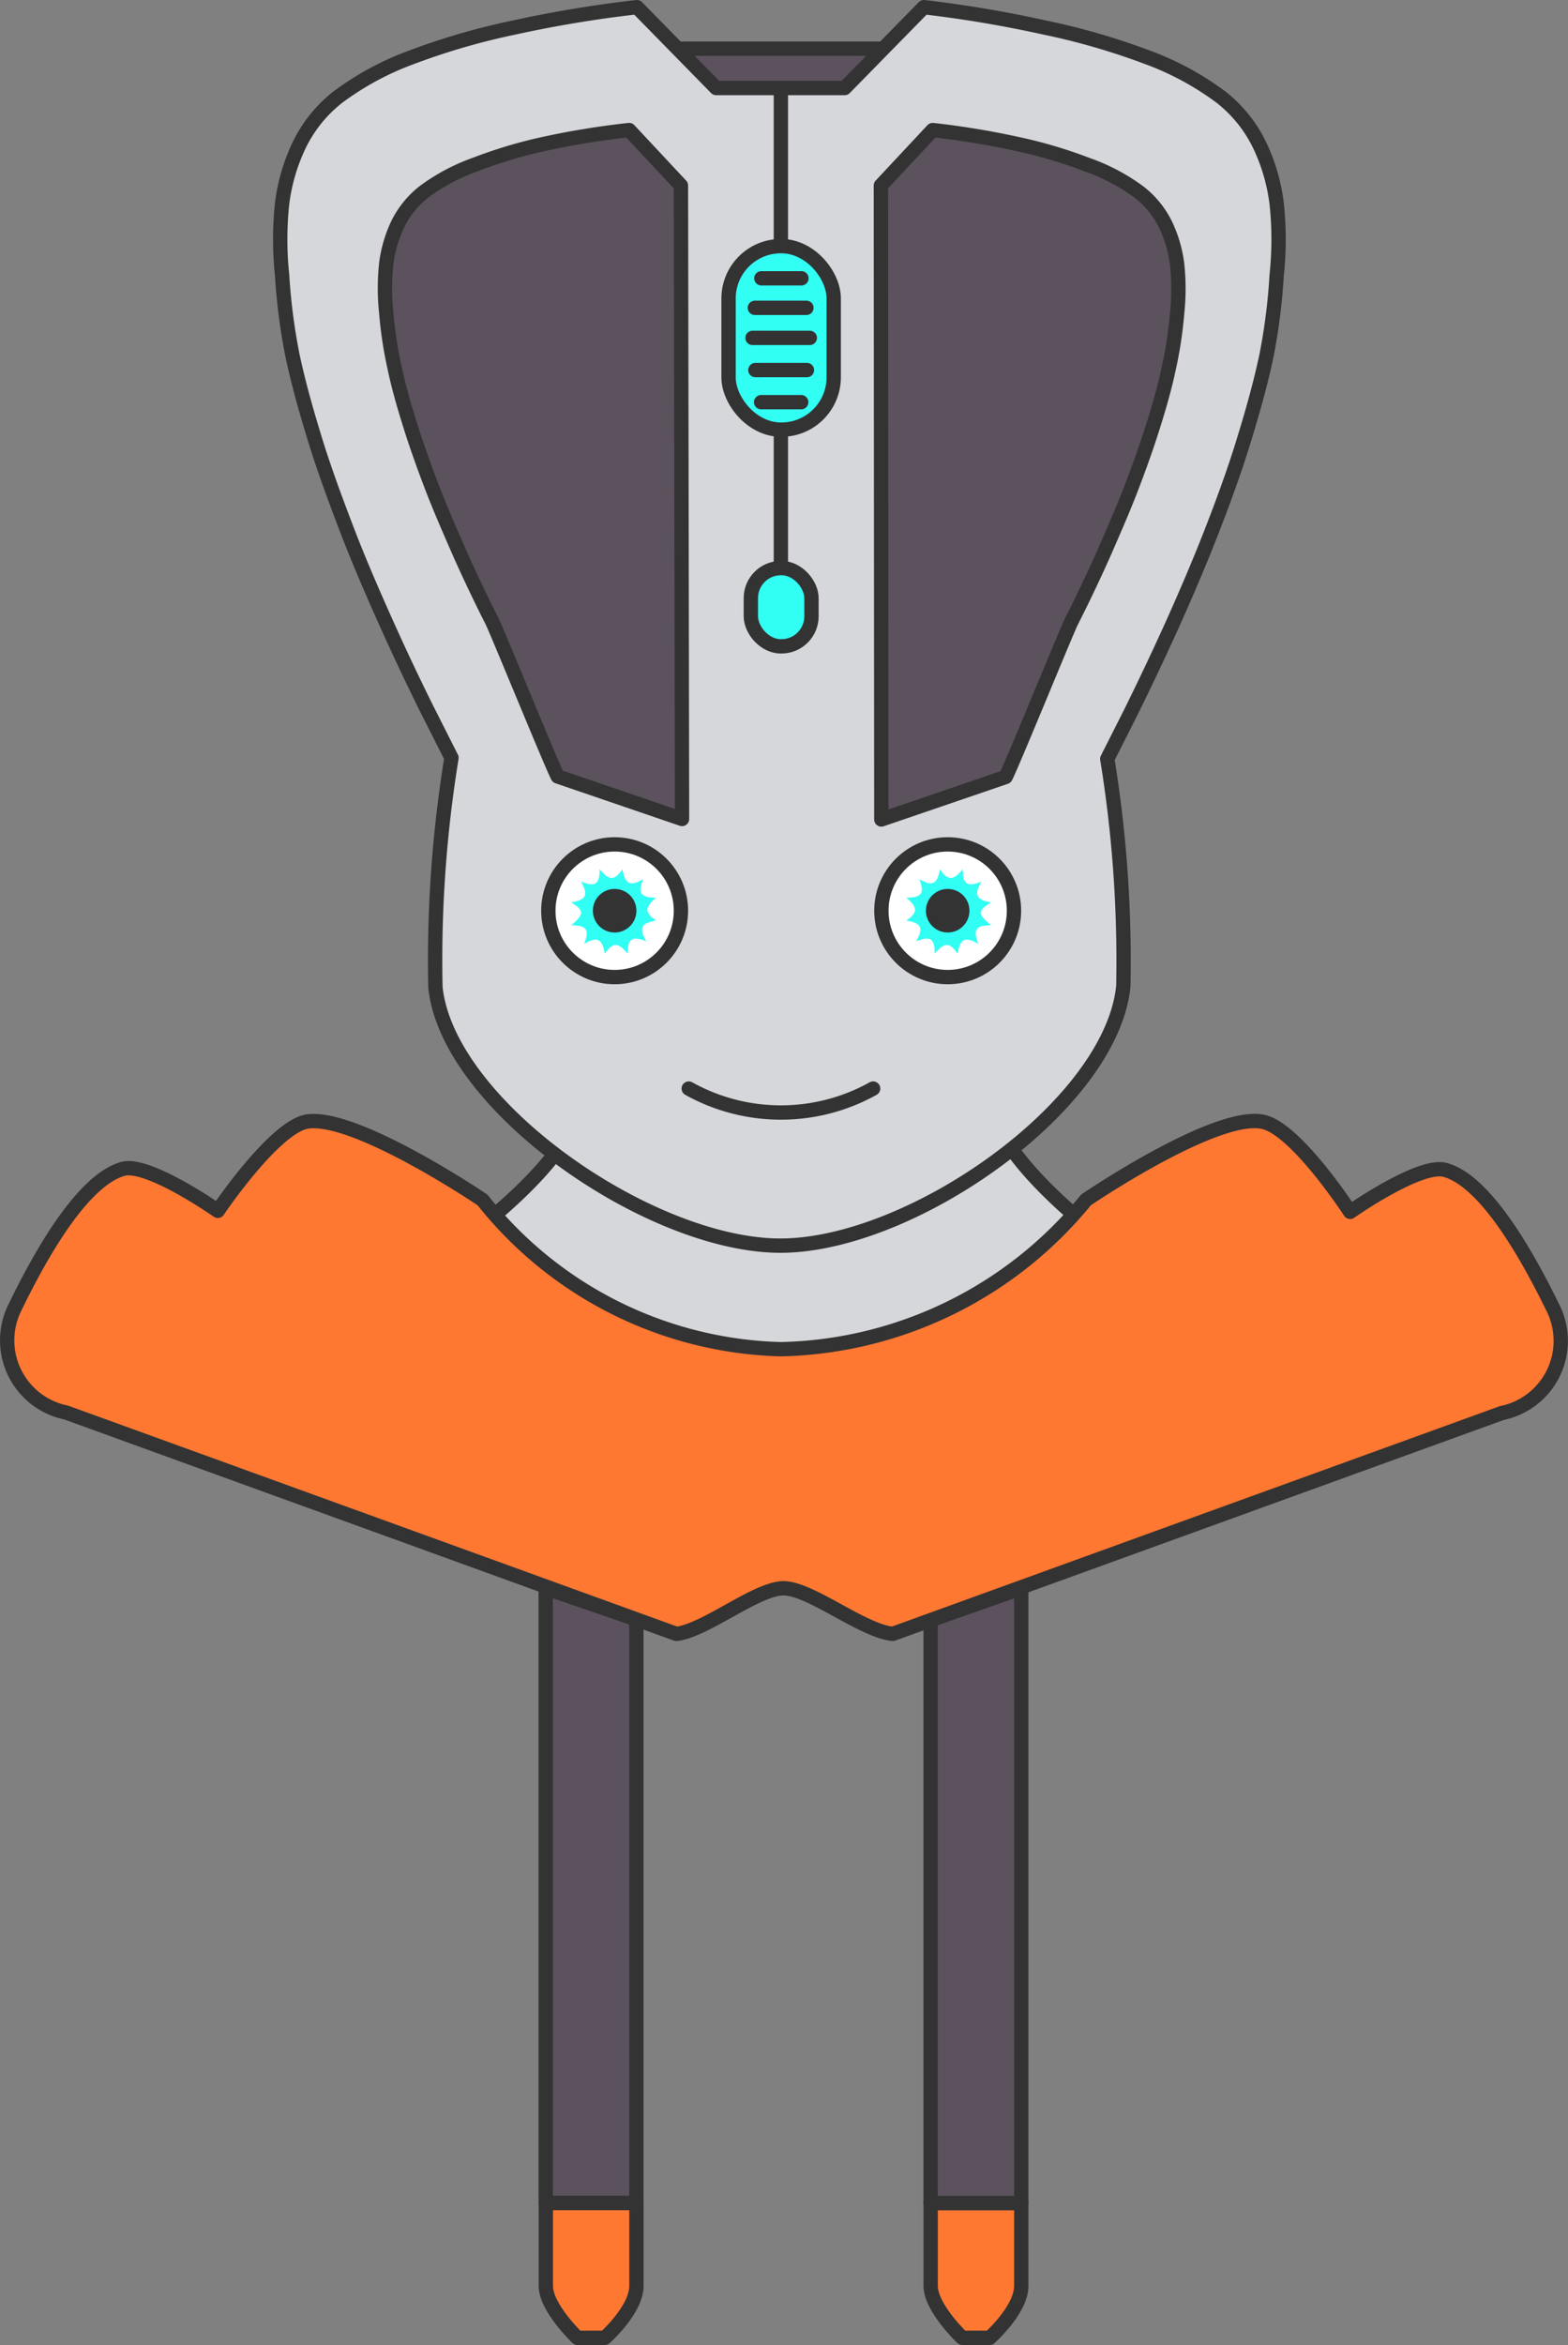 <svg id="Layer_2" data-name="Layer 2" xmlns="http://www.w3.org/2000/svg" viewBox="0 0 27.363 40.891"><rect x="0" y="0" width="27.363" height="40.891" fill="#808080" stroke="none"/><title>hoodedmouselogo_v5</title><path d="M12.594,3.028h4.981a.606.606,0,0,1,.606.606h0a.606.606,0,0,1-.606.606H12.594a.606.606,0,0,1-.606-.606h0A.606.606,0,0,1,12.594,3.028Z" transform="translate(-1.443 -2.179)" style="fill:#5b525d;stroke:#333;stroke-linecap:round;stroke-linejoin:round;stroke-width:0.25px"/><path id="Half_Neck" data-name="Half Neck" d="M23.884,27.452V25.87s-5.207-2.811-5.207-4.719H11.618c0,1.916-5.324,4.719-5.324,4.719V27.452a75.948,75.948,0,0,0,8.822,1.383A74.561,74.561,0,0,0,23.884,27.452Z" transform="translate(-1.443 -2.179)" style="fill:#d6d7da;stroke:#333;stroke-linecap:round;stroke-linejoin:round;stroke-width:0.25px"/><polygon points="11.105 38.416 11.105 28.238 9.523 27.695 9.523 38.416 11.105 38.416" style="fill:#5b525d;stroke:#333;stroke-linecap:round;stroke-linejoin:round;stroke-width:0.25px"/><path d="M12.549,40.595v1.446c0,.416-.551.904-.551.904h-.479s-.551-.524-.551-.904v-1.446Z" transform="translate(-1.443 -2.179)" style="fill:#ff7832;stroke:#333;stroke-linecap:round;stroke-linejoin:round;stroke-width:0.25px"/><path d="M19.265,40.595v1.446c0,.416-.551.904-.551.904h-.479s-.551-.524-.551-.904v-1.446Z" transform="translate(-1.443 -2.179)" style="fill:#ff7832;stroke:#333;stroke-linecap:round;stroke-linejoin:round;stroke-width:0.25px"/><polygon points="17.822 38.416 17.822 27.695 16.24 28.252 16.24 38.416 17.822 38.416" style="fill:#5b525d;stroke:#333;stroke-linecap:round;stroke-linejoin:round;stroke-width:0.25px"/><path d="M15.062,23.9c2.278,0,5.767-2.432,5.984-4.52a21.893,21.893,0,0,0-.28-3.968l.407-.805q.38-.768.732-1.546c.235-.524.461-1.049.669-1.582s.398-1.049.56-1.573.298-1.003.407-1.51a10.395,10.395,0,0,0,.181-1.419,5.876,5.876,0,0,0,0-1.247,3.29,3.29,0,0,0-.307-1.04,2.377,2.377,0,0,0-.66-.814,5.053,5.053,0,0,0-1.284-.696A12.004,12.004,0,0,0,19.663,2.657a21.008,21.008,0,0,0-2.097-.353l-1.383,1.41H13.941l-1.383-1.41a21.008,21.008,0,0,0-2.133.353,12.004,12.004,0,0,0-1.808.524,5.053,5.053,0,0,0-1.284.696,2.377,2.377,0,0,0-.66.814A3.29,3.29,0,0,0,6.366,5.73a5.876,5.876,0,0,0,0,1.247,10.395,10.395,0,0,0,.181,1.401c.108.506.253,1.012.407,1.51s.362,1.058.56,1.573.434,1.058.669,1.582.479,1.04.732,1.546l.407.805a21.893,21.893,0,0,0-.28,4.004C9.258,21.459,12.784,23.9,15.062,23.9Z" transform="translate(-1.443 -2.179)" style="fill:#d6d7da;stroke:#333;stroke-linecap:round;stroke-linejoin:round;stroke-width:0.25px"/><path d="M13.326,5.414l-.904-.967a14.327,14.327,0,0,0-1.455.235,8.181,8.181,0,0,0-1.22.362,3.444,3.444,0,0,0-.904.479,1.627,1.627,0,0,0-.452.551,2.251,2.251,0,0,0-.208.705,4.004,4.004,0,0,0,0,.85,7.087,7.087,0,0,0,.145.958c.072.344.172.687.28,1.03s.244.723.38,1.076.298.723.452,1.076.416.904.588,1.238c.09.181,1.049,2.531,1.148,2.712l2.169.741Z" transform="translate(-1.443 -2.179)" style="fill:#5b525d;stroke:#333;stroke-linecap:round;stroke-linejoin:round;stroke-width:0.25px"/><line x1="13.627" y1="1.562" x2="13.627" y2="10.041" style="fill:none;stroke:#333;stroke-linecap:round;stroke-linejoin:round;stroke-width:0.25px"/><rect x="12.714" y="4.292" width="1.835" height="3.2" rx="0.913" ry="0.913" style="fill:#32fff4;stroke:#333;stroke-linecap:round;stroke-linejoin:round;stroke-width:0.25px"/><rect x="13.103" y="9.906" width="1.058" height="1.365" rx="0.524" ry="0.524" style="fill:#32fff4;stroke:#333;stroke-linecap:round;stroke-linejoin:round;stroke-width:0.25px"/><path d="M16.815,5.414l.904-.967a14.328,14.328,0,0,1,1.482.244,8.181,8.181,0,0,1,1.22.362,3.444,3.444,0,0,1,.904.479,1.627,1.627,0,0,1,.452.551,2.251,2.251,0,0,1,.208.705,4.005,4.005,0,0,1,0,.85,7.087,7.087,0,0,1-.145.958c-.072.344-.172.687-.28,1.03s-.244.723-.38,1.076-.298.723-.452,1.076-.416.904-.588,1.238c-.09.181-1.049,2.531-1.148,2.712l-2.169.741Z" transform="translate(-1.443 -2.179)" style="fill:#5b525d;stroke:#333;stroke-linecap:round;stroke-linejoin:round;stroke-width:0.25px"/><path d="M17.023,30.67c-.533-.054-1.437-.795-1.907-.795s-1.365.741-1.871.795L2.596,26.81a1.284,1.284,0,0,1-.904-1.808c.488-1.012,1.211-2.251,1.898-2.441.443-.118,1.654.732,1.654.732s.967-1.437,1.546-1.555c.841-.145,3.073,1.365,3.073,1.365a6.87,6.87,0,0,0,5.207,2.603,7.06,7.06,0,0,0,5.324-2.603s2.233-1.519,3.073-1.365c.579.099,1.537,1.573,1.537,1.573s1.211-.85,1.654-.732c.687.181,1.41,1.428,1.898,2.432a1.284,1.284,0,0,1-.904,1.808Z" transform="translate(-1.443 -2.179)" style="fill:#ff7832;stroke:#333;stroke-linecap:round;stroke-linejoin:round;stroke-width:0.25px"/><path d="M11.012,30.2" transform="translate(-1.443 -2.179)" style="fill:#1fe84f;stroke:#333;stroke-linecap:round;stroke-linejoin:round;stroke-width:0.25px"/><circle cx="10.726" cy="15.881" r="1.157" style="fill:#fff;stroke:#333;stroke-linecap:round;stroke-linejoin:round;stroke-width:0.25px"/><path d="M11.41,17.915c.262-.045.307-.127.172-.362.253.099.325.045.325-.217.172.208.262.199.398,0,.045.262.136.307.362.172-.099.244-.045.325.226.325-.208.172-.199.262,0,.398-.262.045-.307.127-.172.362-.253-.099-.325-.045-.325.217-.172-.208-.262-.199-.398,0-.045-.262-.136-.307-.362-.172.099-.244.045-.325-.226-.325C11.645,18.123,11.636,18.051,11.41,17.915Z" transform="translate(-1.443 -2.179)" style="fill:#32fff4"/><circle cx="10.726" cy="15.881" r="0.38" style="fill:#333"/><circle cx="16.538" cy="15.881" r="1.157" style="fill:#fff;stroke:#333;stroke-linecap:round;stroke-linejoin:round;stroke-width:0.25px"/><path d="M18.741,17.915c-.262-.045-.307-.127-.172-.362-.253.099-.325.045-.325-.217-.172.208-.262.199-.398,0-.045.262-.136.307-.362.172.099.244.045.325-.226.325.208.172.199.262,0,.398.262.045.307.127.172.362.253-.099.325-.045.325.217.172-.208.262-.199.398,0,.045-.262.136-.307.362-.172-.099-.244-.045-.325.226-.325C18.497,18.123,18.506,18.051,18.741,17.915Z" transform="translate(-1.443 -2.179)" style="fill:#32fff4"/><circle cx="16.538" cy="15.881" r="0.38" style="fill:#333"/><line x1="13.282" y1="7.013" x2="13.982" y2="7.013" style="fill:none;stroke:#333;stroke-linecap:round;stroke-linejoin:round;stroke-width:0.25px"/><line x1="13.182" y1="6.453" x2="14.082" y2="6.453" style="fill:none;stroke:#333;stroke-linecap:round;stroke-linejoin:round;stroke-width:0.25px"/><line x1="13.132" y1="5.892" x2="14.132" y2="5.892" style="fill:none;stroke:#333;stroke-linecap:round;stroke-linejoin:round;stroke-width:0.25px"/><line x1="13.173" y1="5.368" x2="14.073" y2="5.368" style="fill:none;stroke:#333;stroke-linecap:round;stroke-linejoin:round;stroke-width:0.25px"/><line x1="13.286" y1="4.853" x2="13.986" y2="4.853" style="fill:none;stroke:#333;stroke-linecap:round;stroke-linejoin:round;stroke-width:0.25px"/><path d="M16.68,21.161a3.308,3.308,0,0,1-3.218,0" transform="translate(-1.443 -2.179)" style="fill:none;stroke:#333;stroke-linecap:round;stroke-linejoin:round;stroke-width:0.25px"/></svg>